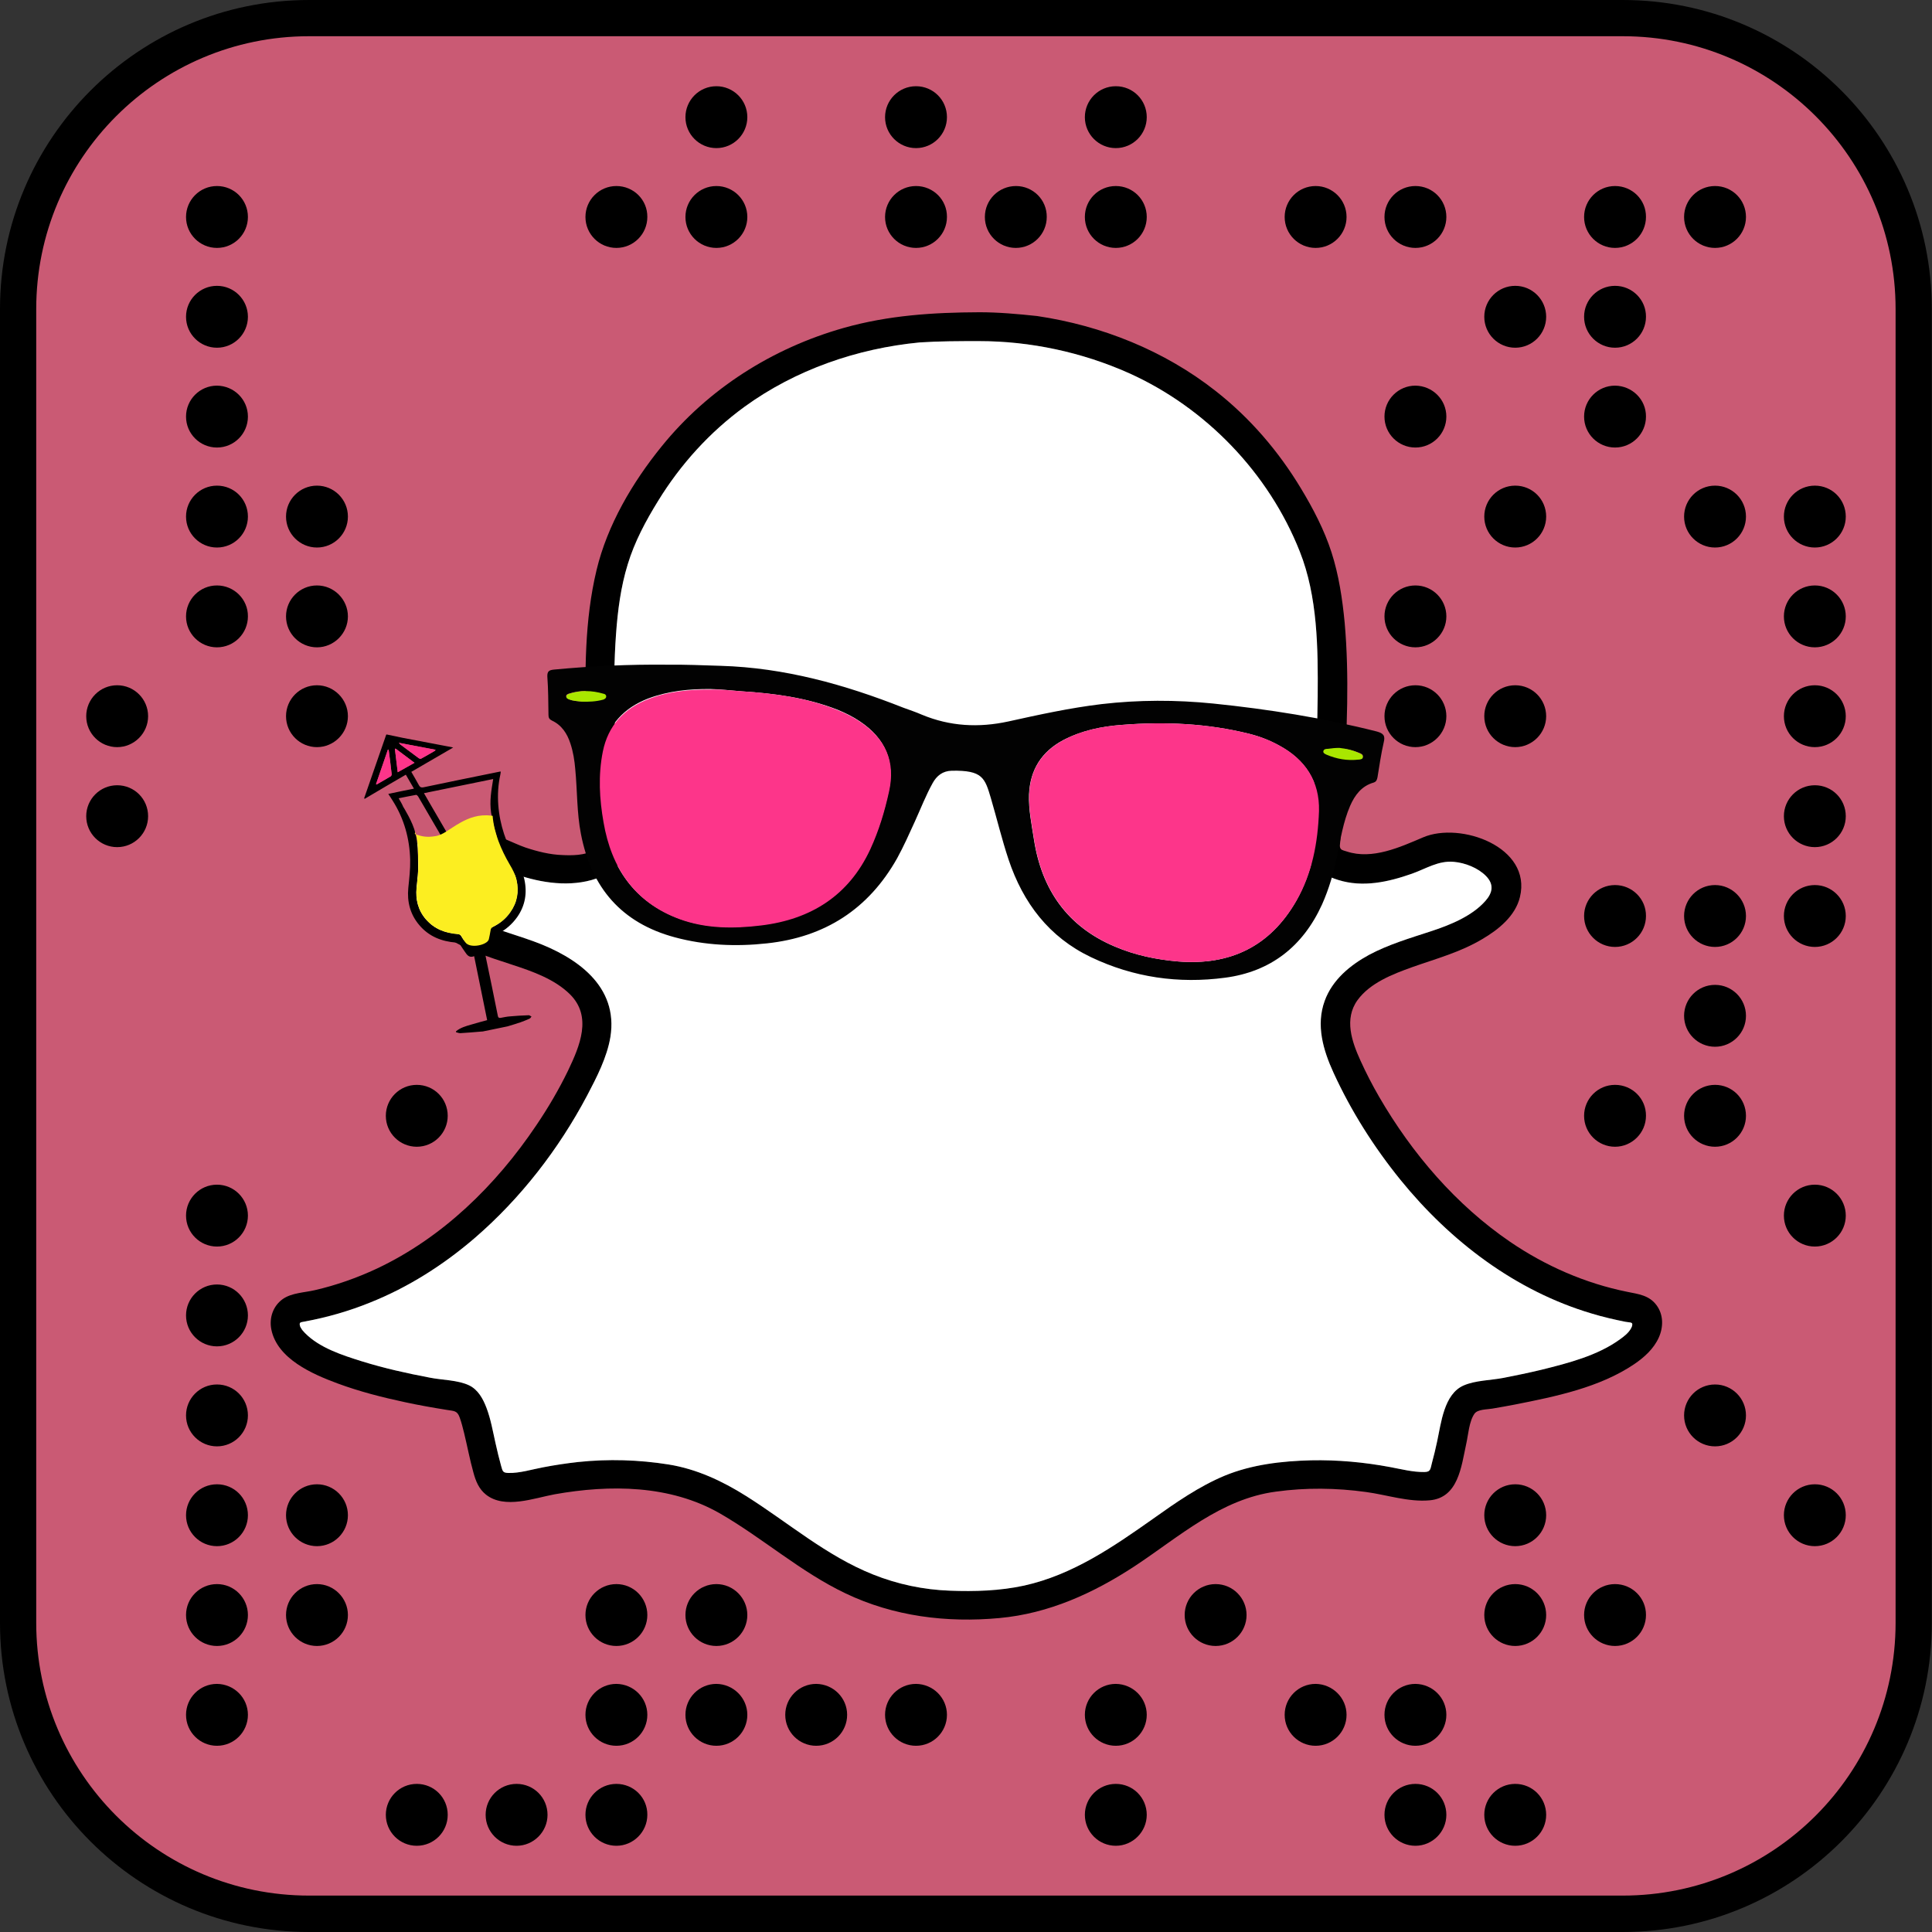 <?xml version="1.0" encoding="utf-8"?>
<!-- Generator: Adobe Illustrator 19.0.0, SVG Export Plug-In . SVG Version: 6.00 Build 0)  -->
<!DOCTYPE svg PUBLIC "-//W3C//DTD SVG 1.1//EN" "http://www.w3.org/Graphics/SVG/1.1/DTD/svg11.dtd">
<svg version="1.1" id="Layer_1" xmlns="http://www.w3.org/2000/svg" xmlns:xlink="http://www.w3.org/1999/xlink" x="0px" y="0px"
	 viewBox="112 -112 1024 1024" style="enable-background:new 112 -112 1024 1024;" xml:space="preserve">
<rect x="112" y="-112" width="1024" height="1024" fill="#333333" stroke="none"/>
<style type="text/css">
	.st0{fill:url(#SVGID_1_);}
	.st1{fill:#FFFFFF;}
	.st2{fill:#020202;}
	.st3{fill:#FD358A;}
	.st4{fill:#A9E700;}
	.st5{fill:#FCEE21;}
</style>
<path d="M631.1,68.8c27,0,54.4,5.9,79.1,16.9c40.8,18.3,74.2,52.9,90.7,94.6c9.5,23.9,9.7,51.4,9.5,76.7
	c-0.1,14.6-0.8,29.2-1.7,43.8c-0.4,7.3-0.9,14.6-1.3,22c-0.2,4-0.5,8-0.7,12.1c-0.2,2.6-1,6.1-0.5,8.6c1.2,5.6,10.2,9.4,15.1,10.9
	c13,4.1,26.5,1.1,39-3.3c7.4-2.6,14.1-7.1,22.3-6.3c5.9,0.5,12.8,3.2,17,7.5c4.4,4.5,3.5,8.9-0.3,13.2c-7.2,8.2-19.1,12.9-29.2,16.2
	c-11,3.6-22.2,6.9-32.5,12.4c-10.1,5.5-19.5,13.3-23.5,24.4c-4.7,12.9-0.8,26.1,4.7,38.1c9.3,20.3,21.4,39.4,35.5,56.8
	c26.4,32.5,60.9,58.8,101.3,70.8c5.9,1.8,12,3.2,18,4.4c2.6,0.5,4.2-0.1,3.3,2.6c-0.1,0.3-0.4,0.7-0.5,1c-1.3,2.3-3.6,4.1-5.7,5.6
	c-11.9,8.7-27.6,12.7-41.7,16.2c-6.7,1.6-13.4,3-20.1,4.3c-6.7,1.3-14.9,1.3-21.1,4c-10.5,4.5-12,20.1-14.1,29.7
	c-0.8,3.8-1.7,7.5-2.7,11.2c-0.9,3.3-0.6,5-4.1,5c-6,0.1-12.1-1.5-18-2.6c-13.9-2.6-28-3.9-42.1-3.6c-15.4,0.4-31.2,2.2-45.6,8.1
	c-13.7,5.7-26,14.3-38.1,22.9c-21.1,14.9-42.6,29.7-68.3,35.4c-12.9,2.8-26.2,3.2-39.3,2.7c-14-0.5-27.8-3.4-40.8-8.6
	c-24.8-9.9-44.9-27.5-67.3-41.6c-12.7-8-26.2-14.3-41.1-16.7c-15.8-2.5-31.9-3-47.9-1.3c-6.2,0.7-12.3,1.6-18.5,2.8
	c-6,1.1-12.5,3.2-18.6,3c-2.9-0.1-2.9-1-3.7-3.7c-1.1-4-2.1-8.1-3-12.2c-1.4-6.2-2.5-12.7-4.8-18.7c-1.8-4.7-4.4-9.5-9.1-11.8
	c-6-2.9-14.3-2.8-20.8-4.1c-12.2-2.3-24.3-5-36.2-8.7c-10.2-3.2-22.4-7.1-30.1-15c-0.7-0.8-1.5-1.5-2-2.5c-0.2-0.3-0.4-0.6-0.5-0.9
	c-0.8-2.5,0.2-2.2,2.6-2.7c11.8-2.2,23.3-5.5,34.4-10c20.3-8.1,39-20,55.6-34.3c24.3-21,44.4-47,59.4-75.3
	c5.1-9.7,10.6-20.3,12.4-31.1c4.4-27.1-18-42.5-40.5-50.7c-12-4.4-24.3-7.3-35.4-13.7c-5.1-2.9-15-8.7-14.2-15.9
	c0.6-5.5,7.4-9.2,11.9-10.9c3.1-1.1,6.4-1.9,9.7-1.7c4,0.2,7.4,2.3,11,3.8c13.1,5.4,27.9,9.2,42.1,7c7.1-1.1,14.5-3.8,19.7-9.1
	c1.2-1.3,1.7-1.8,2-3.3c0.5-2.8-0.4-6.6-0.5-9.5c-0.5-7.6-0.9-15.2-1.4-22.7c-1.8-28.9-3.5-58-1.4-87c0.9-12.4,2.5-24.9,6.2-36.9
	c3.6-11.9,9.6-23.1,16.1-33.6c11.9-19.4,27.4-36.5,45.8-49.9c27-19.6,59.6-30.9,92.8-34.1C609.9,68.8,620.5,68.8,631.1,68.8
	 M112,748.2c0,90.5,73.4,163.8,163.8,163.8h696.3c90.5,0,163.8-73.4,163.8-163.8V51.8c0-90.5-73.4-163.8-163.8-163.8H275.8
	C185.4-112,112-38.6,112,51.8V748.2"/>
<linearGradient id="SVGID_1_" gradientUnits="userSpaceOnUse" x1="131.2" y1="400" x2="1116.8" y2="400">
	<stop  offset="0" style="stop-color:#CA5A74"/>
	<stop  offset="1" style="stop-color:#CA5A74"/>
</linearGradient>
<path class="st0" d="M131.2,51.8C131.2-28,196-92.8,275.8-92.8h696.3c79.9,0,144.6,64.8,144.6,144.6v696.3
	c0,79.9-64.8,144.6-144.6,144.6H275.8c-79.9,0-144.6-64.8-144.6-144.6V51.8 M631.1,53.5c-24.5,0.1-48.2,1.6-71.9,8.3
	c-37.8,10.7-71.9,32.3-96.6,62.9c-15.4,19-28.7,41.6-34.4,65.4c-6.4,26.6-6.3,54.7-5.5,81.9c0.4,14.4,1.3,28.7,2.2,43.1
	c0.2,3.5,0.4,6.9,0.7,10.4c0.1,2.3,1.8,11.2,0.5,12.8c-2.9,3.3-12.1,3.1-15.9,2.9c-6.7-0.2-13.4-1.9-19.7-4
	c-6.9-2.4-13.5-6.5-20.9-7.3c-11.6-1.1-24.4,3.7-32.4,12.1c-13.6,14.4-5,31.3,9,41.1c11.3,7.9,24.3,12,37.2,16.2
	c10.7,3.5,22.5,7.6,30.7,15.7c11.9,11.8,5.2,27.4-1,40.4c-4.9,10.1-10.6,19.8-16.9,29.1c-21.3,31.7-49.7,59.5-84.5,75.9
	c-10.5,4.9-21.5,8.8-32.8,11.4c-5.5,1.3-12.3,1.4-17,4.7c-5.2,3.7-7.3,10-6.1,16.1c3.1,15.6,21.8,23.7,35,28.6
	c11.6,4.3,23.7,7.4,35.9,10c7.4,1.6,14.8,2.9,22.3,4.1c3.6,0.6,5.3,0.3,6.6,3.9c1,2.7,1.7,5.6,2.4,8.4c1.7,7,3,14,4.9,20.8
	c1.2,4.5,2.9,8.8,6.7,11.8c9.9,7.8,25.5,1.8,36.4-0.2c29.3-5.2,61.1-5,87.5,10.1c22.9,13.2,42.7,31,66.6,42.4
	c25.5,12.2,53.6,15.7,81.6,13.1c26.2-2.4,49.9-13.2,71.7-27.5c23.8-15.7,45.6-35.6,74.8-39.5c15.9-2.2,32-2,47.9,0.2
	c11,1.5,22.4,5.4,33.6,4.4c15.2-1.3,16.8-17.8,19.4-29.8c1.1-4.8,1.5-12,4.4-16.1c1.7-2.4,6.5-2.2,9.4-2.7c4.1-0.7,8.1-1.4,12.2-2.2
	c21.3-4.2,44.8-9,63.1-21.4c5.3-3.6,10.3-8.1,13-14.1c2.5-5.6,2.5-12.1-1.2-17.1c-3.9-5.3-9.6-5.9-15.5-7.1
	c-22.3-4.5-43.3-13.7-62.1-26.5c-28.7-19.6-52-46.8-69.4-76.8c-3.6-6.2-6.9-12.6-9.9-19.2c-4.6-10.1-8.8-22.1-1.6-32.1
	c6.7-9.2,18.7-13.8,29-17.5c12.7-4.5,25.5-7.9,37.2-14.9c8.5-5,17.5-12.2,19.9-22.3c6.4-26.6-31.6-40-51.3-31.6
	c-12.2,5.2-27,12-40.5,7.5c-0.9-0.3-2.4-0.6-3-1.2c-1.1-1.1-0.5-2.9-0.4-4.6c0.2-3.9,0.5-7.8,0.7-11.7c0.4-6,0.8-12,1.1-18.1
	c1.7-28.5,3-57.2,0.5-85.6c-1.2-12.6-3.1-25.3-7-37.4c-3.8-11.8-9.7-23.1-16.1-33.7c-11.9-19.8-27.1-37.5-45.2-51.7
	c-27.3-21.5-60.4-34.7-94.7-39.8C651.4,54.4,641.2,53.5,631.1,53.5 M491.7-66.3c-9.1,0-16.4,7.4-16.4,16.4c0,9.1,7.4,16.4,16.4,16.4
	c9.1,0,16.4-7.4,16.4-16.4C508.1-59,500.7-66.3,491.7-66.3 M597.5-66.3c-9.1,0-16.4,7.4-16.4,16.4c0,9.1,7.4,16.4,16.4,16.4
	c9.1,0,16.4-7.4,16.4-16.4C613.9-59,606.6-66.3,597.5-66.3 M703.4-66.3c-9.1,0-16.4,7.4-16.4,16.4c0,9.1,7.4,16.4,16.4,16.4
	c9.1,0,16.4-7.4,16.4-16.4C719.8-59,712.5-66.3,703.4-66.3 M227-13.4c-9.1,0-16.4,7.4-16.4,16.4c0,9.1,7.4,16.4,16.4,16.4
	c9.1,0,16.4-7.4,16.4-16.4C243.4-6.1,236.1-13.4,227-13.4 M438.7-13.4c-9.1,0-16.4,7.4-16.4,16.4c0,9.1,7.4,16.4,16.4,16.4
	c9.1,0,16.4-7.4,16.4-16.4C455.2-6.1,447.8-13.4,438.7-13.4 M491.7-13.4c-9.1,0-16.4,7.4-16.4,16.4c0,9.1,7.4,16.4,16.4,16.4
	c9.1,0,16.4-7.4,16.4-16.4C508.1-6.1,500.7-13.4,491.7-13.4 M597.5-13.4c-9.1,0-16.4,7.4-16.4,16.4c0,9.1,7.4,16.4,16.4,16.4
	c9.1,0,16.4-7.4,16.4-16.4C614-6.1,606.6-13.4,597.5-13.4 M650.5-13.4C641.4-13.4,634-6.1,634,3c0,9.1,7.4,16.4,16.4,16.4
	c9.1,0,16.4-7.4,16.4-16.4C666.9-6.1,659.5-13.4,650.5-13.4 M703.4-13.4C694.3-13.4,687-6.1,687,3c0,9.1,7.4,16.4,16.4,16.4
	c9.1,0,16.4-7.4,16.4-16.4C719.8-6.1,712.5-13.4,703.4-13.4 M809.3-13.4c-9.1,0-16.4,7.4-16.4,16.4c0,9.1,7.4,16.4,16.4,16.4
	c9.1,0,16.4-7.4,16.4-16.4C825.7-6.1,818.3-13.4,809.3-13.4 M862.2-13.4c-9.1,0-16.4,7.4-16.4,16.4c0,9.1,7.4,16.4,16.4,16.4
	c9.1,0,16.4-7.4,16.4-16.4C878.6-6.1,871.3-13.4,862.2-13.4 M968-13.4c-9.1,0-16.4,7.4-16.4,16.4c0,9.1,7.4,16.4,16.4,16.4
	c9.1,0,16.4-7.4,16.4-16.4C984.5-6.1,977.1-13.4,968-13.4 M1021-13.4c-9.1,0-16.4,7.4-16.4,16.4c0,9.1,7.4,16.4,16.4,16.4
	c9.1,0,16.4-7.4,16.4-16.4C1037.4-6.1,1030.1-13.4,1021-13.4 M227,39.5c-9.1,0-16.4,7.4-16.4,16.4c0,9.1,7.4,16.4,16.4,16.4
	c9.1,0,16.4-7.4,16.4-16.4C243.4,46.9,236.1,39.5,227,39.5 M915.1,39.5c-9.1,0-16.4,7.4-16.4,16.4c0,9.1,7.4,16.4,16.4,16.4
	c9.1,0,16.4-7.4,16.4-16.4C931.5,46.9,924.2,39.5,915.1,39.5 M968,39.5c-9.1,0-16.4,7.4-16.4,16.4c0,9.1,7.4,16.4,16.4,16.4
	c9.1,0,16.4-7.4,16.4-16.4C984.5,46.9,977.1,39.5,968,39.5 M227,92.4c-9.1,0-16.4,7.4-16.4,16.4c0,9.1,7.4,16.4,16.4,16.4
	c9.1,0,16.4-7.4,16.4-16.4C243.4,99.8,236.1,92.5,227,92.4 M862.2,92.4c-9.1,0-16.4,7.4-16.4,16.4c0,9.1,7.4,16.4,16.4,16.4
	c9.1,0,16.4-7.4,16.4-16.4C878.6,99.8,871.3,92.5,862.2,92.4 M968,92.4c-9.1,0-16.4,7.4-16.4,16.4c0,9.1,7.4,16.4,16.4,16.4
	c9.1,0,16.4-7.4,16.4-16.4C984.5,99.8,977.1,92.5,968,92.4 M227,145.4c-9.1,0-16.4,7.4-16.4,16.4c0,9.1,7.4,16.4,16.4,16.4
	c9.1,0,16.4-7.4,16.4-16.4C243.4,152.7,236.1,145.4,227,145.4 M280,145.4c-9.1,0-16.4,7.4-16.4,16.4c0,9.1,7.4,16.4,16.4,16.4
	c9.1,0,16.4-7.4,16.4-16.4C296.4,152.7,289,145.4,280,145.4 M915.1,145.4c-9.1,0-16.4,7.4-16.4,16.4c0,9.1,7.4,16.4,16.4,16.4
	c9.1,0,16.4-7.4,16.4-16.4C931.5,152.7,924.2,145.4,915.1,145.4 M1021,145.4c-9.1,0-16.4,7.4-16.4,16.4c0,9.1,7.4,16.4,16.4,16.4
	c9.1,0,16.4-7.4,16.4-16.4C1037.4,152.7,1030,145.4,1021,145.4 M1073.9,145.4c-9.1,0-16.4,7.4-16.4,16.4c0,9.1,7.4,16.4,16.4,16.4
	c9.1,0,16.4-7.4,16.4-16.4C1090.3,152.7,1083,145.4,1073.9,145.4 M227,198.3c-9.1,0-16.4,7.4-16.4,16.4c0,9.1,7.4,16.4,16.4,16.4
	c9.1,0,16.4-7.4,16.4-16.4C243.5,205.7,236.1,198.3,227,198.3L227,198.3 M280,198.3c-9.1,0-16.4,7.4-16.4,16.4
	c0,9.1,7.4,16.4,16.4,16.4s16.4-7.4,16.4-16.4C296.4,205.7,289,198.3,280,198.3 M862.2,198.3c-9.1,0-16.4,7.4-16.4,16.4
	c0,9.1,7.4,16.4,16.4,16.4s16.4-7.4,16.4-16.4C878.6,205.7,871.3,198.3,862.2,198.3 M1073.9,198.3c-9.1,0-16.4,7.4-16.4,16.4
	c0,9.1,7.4,16.4,16.4,16.4c9.1,0,16.4-7.4,16.4-16.4C1090.3,205.7,1083,198.3,1073.9,198.3 M174.1,251.2c-9.1,0-16.4,7.4-16.4,16.4
	c0,9.1,7.4,16.4,16.4,16.4s16.4-7.4,16.4-16.4C190.5,258.6,183.2,251.2,174.1,251.2 M280,251.2c-9.1,0-16.4,7.4-16.4,16.4
	c0,9.1,7.4,16.4,16.4,16.4s16.4-7.4,16.4-16.4C296.4,258.6,289,251.2,280,251.2 M862.2,251.2c-9.1,0-16.4,7.4-16.4,16.4
	c0,9.1,7.4,16.4,16.4,16.4s16.4-7.4,16.4-16.4C878.6,258.6,871.3,251.2,862.2,251.2 M915.1,251.2c-9.1,0-16.4,7.4-16.4,16.4
	c0,9.1,7.4,16.4,16.4,16.4s16.4-7.4,16.4-16.4C931.5,258.6,924.2,251.2,915.1,251.2L915.1,251.2 M1073.9,251.2
	c-9.1,0-16.4,7.4-16.4,16.4c0,9.1,7.4,16.4,16.4,16.4c9.1,0,16.4-7.4,16.4-16.4C1090.3,258.6,1083,251.2,1073.9,251.2 M174.1,304.2
	c-9.1,0-16.4,7.4-16.4,16.4c0,9.1,7.4,16.4,16.4,16.4c9.1,0,16.4-7.4,16.4-16.4C190.5,311.5,183.2,304.2,174.1,304.2 M1073.9,304.2
	c-9.1,0-16.4,7.4-16.4,16.4c0,9.1,7.4,16.4,16.4,16.4c9.1,0,16.4-7.4,16.4-16.4C1090.3,311.5,1083,304.2,1073.9,304.2 M968,357.1
	c-9.1,0-16.4,7.4-16.4,16.4c0,9.1,7.4,16.4,16.4,16.4c9.1,0,16.4-7.4,16.4-16.4C984.5,364.5,977.1,357.1,968,357.1 M1021,357.1
	c-9.1,0-16.4,7.4-16.4,16.4c0,9.1,7.4,16.4,16.4,16.4c9.1,0,16.4-7.4,16.4-16.4C1037.4,364.5,1030,357.1,1021,357.1 M1073.9,357.1
	c-9.1,0-16.4,7.4-16.4,16.4c0,9.1,7.4,16.4,16.4,16.4c9.1,0,16.4-7.4,16.4-16.4C1090.3,364.5,1083,357.1,1073.9,357.1 M1021,410
	c-9.1,0-16.4,7.4-16.4,16.4c0,9.1,7.4,16.4,16.4,16.4l0,0c9.1,0,16.4-7.4,16.4-16.4C1037.4,417.4,1030.1,410,1021,410 M332.9,463
	c-9.1,0-16.4,7.4-16.4,16.4c0,9.1,7.4,16.4,16.4,16.4l0,0c9.1,0,16.4-7.4,16.4-16.4C349.3,470.3,342,463,332.9,463 M968,463
	c-9.1,0-16.4,7.4-16.4,16.4c0,9.1,7.4,16.4,16.4,16.4s16.4-7.4,16.4-16.4C984.5,470.3,977.1,463,968,463 M1021,463
	c-9.1,0-16.4,7.4-16.4,16.4c0,9.1,7.4,16.4,16.4,16.4l0,0c9.1,0,16.4-7.4,16.4-16.4C1037.4,470.3,1030.1,463,1021,463 M227,515.9
	c-9.1,0-16.4,7.4-16.4,16.4c0,9.1,7.4,16.4,16.4,16.4c9.1,0,16.4-7.4,16.4-16.4C243.4,523.3,236.1,515.9,227,515.9 M1073.9,515.9
	c-9.1,0-16.4,7.4-16.4,16.4c0,9.1,7.4,16.4,16.4,16.4c9.1,0,16.4-7.4,16.4-16.4C1090.3,523.3,1083,515.9,1073.9,515.9 M227,568.8
	c-9.1,0-16.4,7.4-16.4,16.4c0,9.1,7.4,16.4,16.4,16.4c9.1,0,16.4-7.4,16.4-16.4C243.4,576.2,236.1,568.8,227,568.8 M227,621.8
	c-9.1,0-16.4,7.4-16.4,16.4c0,9.1,7.4,16.4,16.4,16.4c9.1,0,16.4-7.4,16.4-16.4C243.4,629.1,236.1,621.8,227,621.8 M1021,621.8
	c-9.1,0-16.4,7.4-16.4,16.4c0,9.1,7.4,16.4,16.4,16.4c9.1,0,16.4-7.4,16.4-16.4C1037.4,629.1,1030,621.8,1021,621.8 M227,674.7
	c-9.1,0-16.4,7.4-16.4,16.4c0,9.1,7.4,16.4,16.4,16.4c9.1,0,16.4-7.4,16.4-16.4C243.4,682,236.1,674.7,227,674.7 M280,674.7
	c-9.1,0-16.4,7.4-16.4,16.4c0,9.1,7.4,16.4,16.4,16.4c9.1,0,16.4-7.4,16.4-16.4C296.4,682,289,674.7,280,674.7 M915.1,674.7
	c-9.1,0-16.4,7.4-16.4,16.4c0,9.1,7.4,16.4,16.4,16.4c9.1,0,16.4-7.4,16.4-16.4C931.5,682,924.2,674.7,915.1,674.7 M1073.9,674.7
	c-9.1,0-16.4,7.4-16.4,16.4c0,9.1,7.4,16.4,16.4,16.4c9.1,0,16.4-7.4,16.4-16.4C1090.3,682,1083,674.7,1073.9,674.7 M227,727.6
	c-9.1,0-16.4,7.4-16.4,16.4c0,9.1,7.4,16.4,16.4,16.4c9.1,0,16.4-7.4,16.4-16.4C243.4,735,236.1,727.6,227,727.6 M280,727.6
	c-9.1,0-16.4,7.4-16.4,16.4c0,9.1,7.4,16.4,16.4,16.4c9.1,0,16.4-7.4,16.4-16.4C296.4,735,289,727.6,280,727.6 M438.7,727.6
	c-9.1,0-16.4,7.4-16.4,16.4c0,9.1,7.4,16.4,16.4,16.4c9.1,0,16.4-7.4,16.4-16.4C455.1,735,447.8,727.6,438.7,727.6 M491.7,727.6
	c-9.1,0-16.4,7.4-16.4,16.4c0,9.1,7.4,16.4,16.4,16.4c9.1,0,16.4-7.4,16.4-16.4C508.1,735,500.7,727.6,491.7,727.6 M756.3,727.6
	c-9.1,0-16.4,7.4-16.4,16.4c0,9.1,7.4,16.4,16.4,16.4c9.1,0,16.4-7.4,16.4-16.4C772.7,735,765.4,727.6,756.3,727.6 M915.1,727.6
	c-9.1,0-16.4,7.4-16.4,16.4c0,9.1,7.4,16.4,16.4,16.4c9.1,0,16.4-7.4,16.4-16.4C931.5,735,924.2,727.6,915.1,727.6 M968,727.6
	c-9.1,0-16.4,7.4-16.4,16.4c0,9.1,7.4,16.4,16.4,16.4c9.1,0,16.4-7.4,16.4-16.4C984.5,735,977.1,727.6,968,727.6 M227,780.5
	c-9.1,0-16.4,7.4-16.4,16.4c0,9.1,7.4,16.4,16.4,16.4c9.1,0,16.4-7.4,16.4-16.4C243.4,787.9,236.1,780.6,227,780.5 M438.7,780.5
	c-9.1,0-16.4,7.4-16.4,16.4c0,9.1,7.4,16.4,16.4,16.4c9.1,0,16.4-7.4,16.4-16.4C455.1,787.9,447.8,780.6,438.7,780.5 M491.7,780.5
	c-9.1,0-16.4,7.4-16.4,16.4c0,9.1,7.4,16.4,16.4,16.4c9.1,0,16.4-7.4,16.4-16.4C508.1,787.9,500.7,780.6,491.7,780.5 M544.6,780.5
	c-9.1,0-16.4,7.4-16.4,16.4c0,9.1,7.4,16.4,16.4,16.4c9.1,0,16.4-7.4,16.4-16.4C561,787.9,553.7,780.6,544.6,780.5 M597.5,780.5
	c-9.1,0-16.4,7.4-16.4,16.4c0,9.1,7.4,16.4,16.4,16.4c9.1,0,16.4-7.4,16.4-16.4C613.9,787.9,606.6,780.6,597.5,780.5 M703.4,780.5
	c-9.1,0-16.4,7.4-16.4,16.4c0,9.1,7.4,16.4,16.4,16.4c9.1,0,16.4-7.4,16.4-16.4C719.8,787.9,712.5,780.6,703.4,780.5 M809.3,780.5
	c-9.1,0-16.4,7.4-16.4,16.4c0,9.1,7.4,16.4,16.4,16.4c9.1,0,16.4-7.4,16.4-16.4C825.7,787.9,818.3,780.6,809.3,780.5 M862.2,780.5
	c-9.1,0-16.4,7.4-16.4,16.4c0,9.1,7.4,16.4,16.4,16.4c9.1,0,16.4-7.4,16.4-16.4C878.6,787.9,871.3,780.6,862.2,780.5 M332.9,833.5
	c-9.1,0-16.4,7.4-16.4,16.4c0,9.1,7.4,16.4,16.4,16.4l0,0c9.1,0,16.4-7.4,16.4-16.4C349.3,840.8,342,833.5,332.9,833.5 M385.8,833.5
	c-9.1,0-16.4,7.4-16.4,16.4c0,9.1,7.4,16.4,16.4,16.4s16.4-7.4,16.4-16.4C402.2,840.8,394.9,833.5,385.8,833.5 M438.7,833.5
	c-9.1,0-16.4,7.4-16.4,16.4c0,9.1,7.4,16.4,16.4,16.4s16.4-7.4,16.4-16.4C455.2,840.8,447.8,833.5,438.7,833.5 M703.4,833.5
	c-9.1,0-16.4,7.4-16.4,16.4c0,9.1,7.4,16.4,16.4,16.4s16.4-7.4,16.4-16.4C719.8,840.8,712.5,833.5,703.4,833.5 M862.2,833.5
	c-9.1,0-16.4,7.4-16.4,16.4c0,9.1,7.4,16.4,16.4,16.4s16.4-7.4,16.4-16.4C878.6,840.8,871.3,833.5,862.2,833.5 M915.1,833.5
	c-9.1,0-16.4,7.4-16.4,16.4c0,9.1,7.4,16.4,16.4,16.4l0,0c9.1,0,16.4-7.4,16.4-16.4C931.5,840.8,924.2,833.5,915.1,833.5"/>
<path class="st1" d="M631.1,68.8c27,0,54.4,5.9,79.1,16.9c40.8,18.3,74.2,52.9,90.7,94.6c9.5,23.9,9.7,51.4,9.5,76.7
	c-0.1,14.6-0.8,29.2-1.7,43.8c-0.4,7.3-0.9,14.6-1.3,22c-0.2,4-0.5,8-0.7,12.1c-0.2,2.6-1,6.1-0.5,8.6c1.2,5.6,10.2,9.4,15.1,10.9
	c13,4.1,26.5,1.1,39-3.3c7.4-2.6,14.1-7.1,22.3-6.3c5.9,0.5,12.8,3.2,17,7.5c4.4,4.5,3.5,8.9-0.3,13.2c-7.2,8.2-19.1,12.9-29.2,16.2
	c-11,3.6-22.2,6.9-32.5,12.4c-10.1,5.5-19.5,13.3-23.5,24.4c-4.7,12.9-0.8,26.1,4.7,38.1c9.3,20.3,21.4,39.4,35.5,56.8
	c26.4,32.5,60.9,58.8,101.3,70.8c5.9,1.8,12,3.2,18,4.4c2.6,0.5,4.2-0.1,3.3,2.6c-0.1,0.3-0.4,0.7-0.5,1c-1.3,2.3-3.6,4.1-5.7,5.6
	c-11.9,8.7-27.6,12.7-41.7,16.2c-6.7,1.6-13.4,3-20.1,4.3c-6.7,1.3-14.9,1.3-21.1,4c-10.5,4.5-12,20.1-14.1,29.7
	c-0.8,3.8-1.7,7.5-2.7,11.2c-0.9,3.3-0.6,5-4.1,5c-6,0.1-12.1-1.5-18-2.6c-13.9-2.6-28-3.9-42.1-3.6c-15.4,0.4-31.2,2.2-45.6,8.1
	c-13.7,5.7-26,14.3-38.1,22.9c-21.1,14.9-42.6,29.7-68.3,35.4c-12.9,2.8-26.2,3.2-39.3,2.7c-14-0.5-27.8-3.4-40.8-8.6
	c-24.8-9.9-44.9-27.5-67.3-41.6c-12.7-8-26.2-14.3-41.1-16.7c-15.8-2.5-31.9-3-47.9-1.3c-6.2,0.7-12.3,1.6-18.5,2.8
	c-6,1.1-12.5,3.2-18.6,3c-2.9-0.1-2.9-1-3.7-3.7c-1.1-4-2.1-8.1-3-12.2c-1.4-6.2-2.5-12.7-4.8-18.7c-1.8-4.7-4.4-9.5-9.1-11.8
	c-6-2.9-14.3-2.8-20.8-4.1c-12.2-2.3-24.3-5-36.2-8.7c-10.2-3.2-22.4-7.1-30.1-15c-0.7-0.8-1.5-1.5-2-2.5c-0.2-0.3-0.4-0.6-0.5-0.9
	c-0.8-2.5,0.2-2.2,2.6-2.7c11.8-2.2,23.3-5.5,34.4-10c20.3-8.1,39-20,55.6-34.3c24.3-21,44.4-47,59.4-75.3
	c5.1-9.7,10.6-20.3,12.4-31.1c4.4-27.1-18-42.5-40.5-50.7c-12-4.4-24.3-7.3-35.4-13.7c-5.1-2.9-15-8.7-14.2-15.9
	c0.6-5.5,7.4-9.2,11.9-10.9c3.1-1.1,6.4-1.9,9.7-1.7c4,0.2,7.4,2.3,11,3.8c13.1,5.4,27.9,9.2,42.1,7c7.1-1.1,14.5-3.8,19.7-9.1
	c1.2-1.3,1.7-1.8,2-3.3c0.5-2.8-0.4-6.6-0.5-9.5c-0.5-7.6-0.9-15.2-1.4-22.7c-1.8-28.9-3.5-58-1.4-87c0.9-12.4,2.5-24.9,6.2-36.9
	c3.6-11.9,9.6-23.1,16.1-33.6c11.9-19.4,27.4-36.5,45.8-49.9c27-19.6,59.6-30.9,92.8-34.1C609.9,68.8,620.5,68.8,631.1,68.8"/>
<g>
	<path class="st2" d="M494,240.9c33.8,1,65.7,9.9,96.8,22.2c3.3,1.2,6.6,2.3,9.8,3.7c14.9,6.2,30.1,7,45.8,3.6
		c16.3-3.6,32.7-7.2,49.4-9.2c19.7-2.3,39.5-2.3,59.3-0.3c29.2,3,58.2,7.6,86.6,14.8c3.6,1,4.6,2.2,3.7,5.8
		c-1.4,6.1-2.3,12.4-3.3,18.5c-0.3,1.4-0.6,2.3-2.1,2.8c-6.3,1.8-9.9,6.6-12.4,12.3c-3.7,8.6-5.1,17.7-6.9,26.6
		c-1.8,8.8-4.3,17.4-8,25.7c-10.1,22.2-27.2,35.6-51.3,38.8c-24.7,3.3-48.6-0.1-71.2-10.9c-22.2-10.6-35.9-28.7-43.6-51.6
		c-3.6-10.8-6.2-21.7-9.4-32.6c-3.2-10.8-4.4-14.9-20.7-14.6c-4.8,0.1-8,2.6-10.2,6.6c-3.6,6.5-6.3,13.5-9.4,20.3
		c-3,6.6-5.9,13.1-9.4,19.5c-15.2,27-38.3,41.8-69,45.1c-16.4,1.8-32.8,1.1-48.8-3.2c-28.3-7.6-44.3-26.3-49.8-54.8
		c-2.2-11.3-1.9-22.9-3-34.3c-0.4-4.7-1.1-9.2-2.6-13.7c-1.7-5.2-4.6-9.7-9.8-12.1c-1.4-0.7-1.8-1.5-1.8-3
		c-0.1-6.8-0.1-13.5-0.6-20.3c-0.1-2.9,1-3.4,3.4-3.7c20-1.9,40-2.8,60-2.6C475.1,240.2,484.5,240.6,494,240.9z M736.5,397.6
		c27.5,2.2,48.7-8,62.5-32.1c8.3-14.6,11.4-31,12-47.6c0.4-15.7-7.2-27.3-21.1-34.8c-5.1-2.8-10.3-4.8-15.9-6.2
		c-22.2-5.5-44.7-6.5-67.3-4.7c-10.9,0.8-21.4,3-31.2,8.1c-11.4,6.1-17.5,15.6-18.1,28.7c-0.3,8.1,1.4,16,2.6,23.9
		c4.1,26.6,17.7,46.2,42.9,56.8C713.7,394.3,724.9,396.6,736.5,397.6z M505,254.4c-5.5-0.4-10.9-1.1-16.4-1.2c-11.2-0.1-22.3,1-33,5
		c-13,5-21.4,14.1-24.3,27.9c-2.5,12.6-1.8,25.1,0.4,37.5c4.1,24,16.4,42.4,40.1,51.2c14.1,5.2,28.8,5.2,43.5,3.4
		c26.3-3.2,46.4-15.9,57.8-40.4c4.6-9.8,7.6-20,9.9-30.5c3.4-15.9-1.8-28-15.3-37c-3.7-2.5-7.6-4.4-11.7-6.1
		C539.7,257.8,522.4,255.5,505,254.4z M420.5,259.9c3.4,0.1,7.4,0.1,11.2-1.2c0.8-0.3,1.7-0.7,1.5-1.7c0-0.8-0.7-1.1-1.4-1.4
		c-6.2-1.8-12.4-1.9-18.5,0.1c-0.7,0.3-1.4,0.6-1.2,1.5c0.1,0.8,0.8,1.1,1.4,1.4C415.6,259.5,417.8,259.6,420.5,259.9z M821.9,284.4
		c-2.1,0.1-4.1,0.1-6.2,0.3c-1,0-2.1,0.1-2.3,1.2c-0.3,1.1,0.8,1.7,1.7,1.9c5.4,2.5,11,3.3,17,2.6c1-0.1,2.1-0.1,2.2-1.2
		c0.3-1.4-1-1.8-1.9-2.2C829.1,285.7,825.6,284.9,821.9,284.4z"/>
	<path class="st3" d="M736.5,397.6c-11.6-1-22.9-3.3-33.5-7.9c-25.2-10.6-38.8-30.2-42.9-56.8c-1.2-7.9-2.9-15.7-2.6-23.9
		c0.6-13.1,6.6-22.5,18.1-28.7c9.8-5.2,20.3-7.3,31.2-8.1c22.6-1.8,45.1-0.8,67.3,4.7c5.5,1.4,10.9,3.4,15.9,6.2
		c13.8,7.4,21.5,18.9,21.1,34.8c-0.6,16.7-3.6,33-12,47.6C785.2,389.6,764.1,399.8,736.5,397.6z"/>
	<path class="st3" d="M505,254.4c17.5,1.1,34.8,3.4,51.2,10.1c4.1,1.7,8,3.6,11.7,6.1c13.5,9,18.9,21.1,15.3,37
		c-2.3,10.5-5.4,20.7-9.9,30.5c-11.4,24.6-31.5,37.2-57.8,40.4c-14.6,1.8-29.4,1.8-43.5-3.4c-23.7-8.8-36-27.2-40.1-51.2
		c-2.2-12.4-2.9-25-0.4-37.5c2.8-13.9,11.3-22.9,24.3-27.9c10.6-4.1,21.7-5.1,33-5C494,253.3,499.5,254,505,254.4z"/>
	<path class="st4" d="M420.5,259.9c-2.6-0.3-4.8-0.4-6.9-1.2c-0.7-0.3-1.4-0.6-1.4-1.4c-0.1-0.8,0.6-1.2,1.2-1.5
		c6.2-2.1,12.3-1.9,18.5-0.1c0.7,0.1,1.4,0.6,1.4,1.4c0,1-0.8,1.4-1.5,1.7C427.9,259.9,423.9,260,420.5,259.9z"/>
	<path class="st4" d="M821.9,284.4c3.6,0.4,7.2,1.2,10.5,2.8c0.8,0.4,2.2,0.8,1.9,2.2c-0.1,1.1-1.4,1.1-2.2,1.2
		c-5.9,0.7-11.6-0.3-17-2.6c-0.8-0.4-1.9-0.8-1.7-1.9c0.3-1.1,1.4-1.2,2.3-1.2C817.8,284.6,819.8,284.4,821.9,284.4z"/>
</g>
<g>
	<g>
		<path class="st1" d="M358.5,387.4c-0.7-1.1-1.5-2.1-2.1-3.2c-0.5-0.8-1-1-1.9-1.1c-6.6-0.5-12.4-2.7-16.8-7.8
			c-4.2-4.8-5.6-10.6-5-16.7c0.4-4.3,1-8.5,0.9-12.8c-0.3-9.5,0.4-9.3-2.8-16.1"/>
		<g>
			<path d="M327.1,298.6c1.4,2.5,2.8,4.8,4.3,7.4c-4.6,0.9-9,1.8-13.6,2.8c0.9,1.4,1.7,2.5,2.4,3.7c6,9.5,8.9,20,9.2,31.2
				c0.1,5.1-0.5,10-1,15c-0.7,7.2,1,14,5.9,19.7c5.1,6,11.8,8.6,19.5,9.2c1,0.1,1.7,0.4,2.2,1.3c0.8,1.3,1.7,2.5,2.5,3.7
				c1.1,1.7,2.3,3.2,4.8,2.2c2.3,11.4,4.6,22.6,6.9,33.9c-2.9,0.8-5.7,1.5-8.6,2.4c-2.8,0.8-5.6,1.6-7.9,3.5c0,0.2,0,0.3,0,0.5
				c0.8,0.2,1.5,0.5,2.3,0.5c3.5-0.2,7-0.5,10.5-0.8c0.5,0,1-0.1,1.4-0.1c4.4-0.9,8.8-1.8,13.1-2.7c2.3-0.7,4.7-1.4,7-2.2
				c1.6-0.6,3.2-1.2,4.7-1.9c0.4-0.2,0.7-0.7,1-1.1c-0.5-0.2-1-0.7-1.4-0.7c-3.3,0.1-6.6,0.3-9.9,0.6c-1.7,0.1-3.4,0.5-5.1,0.8
				c-0.8,0.1-1.2-0.1-1.4-0.9c-2.1-10.6-4.3-21.1-6.5-31.7c-0.2-0.9,0-1.3,0.9-1.4c1.5-0.2,2.3-1.2,2.6-2.6c0.3-1.8,0.8-3.6,1-5.4
				c0.2-1.3,0.8-2,1.9-2.5c4.1-2.1,7.6-5.1,10.3-8.9c4.3-6.1,5.4-12.9,3.8-20.1c-0.8-3.5-2.4-6.7-4.3-9.8
				c-5.3-9.1-8.7-18.9-9.5-29.5c-0.4-5.5-0.1-10.8,1.1-16.2c0.1-0.4,0.1-0.9,0.2-1.3c0-0.1-0.1-0.2-0.1-0.3c-0.5,0.1-1,0.2-1.5,0.3
				c-13.1,2.7-26.3,5.3-39.4,8.1c-1.1,0.2-1.7,0-2.3-1c-1.3-2.4-2.7-4.8-4.1-7.2c7.4-4.3,14.6-8.5,22.2-12.9
				c-2.1-0.4-3.8-0.8-5.6-1.1c-7-1.3-14-2.7-21-4c-2.9-0.6-5.7-1.2-8.6-1.8c-0.1,0-0.2,0-0.3,0.1c-3.9,11.2-7.8,22.4-11.7,33.7
				c0.1,0.1,0.2,0.2,0.3,0.3C312.8,306.9,319.9,302.8,327.1,298.6z M318,285.4c0.6,4.3,1.1,8.7,1.6,13c0,0.3-0.2,0.8-0.4,1
				c-2.5,1.5-5,2.9-7.6,4.4c-0.1-0.1-0.2-0.1-0.3-0.2c2.1-6.1,4.2-12.2,6.3-18.3C317.8,285.3,317.9,285.4,318,285.4z M334,289.9
				c-3.3-2.4-6.5-4.9-9.8-7.3c-0.2-0.2-0.4-0.4-0.8-0.9c6.7,1.3,13,2.5,19.5,3.7c-0.3,0.3-0.4,0.5-0.5,0.6c-2.4,1.4-4.8,2.8-7.2,4.1
				C334.9,290.3,334.3,290.1,334,289.9z M325.7,315.6c-0.6-1.5-1.5-2.9-2.4-4.5c3.2-0.6,6.2-1.3,9.2-1.8c0.3-0.1,0.9,0.5,1.1,0.8
				c2.4,4.1,29.3,50.3,31.7,54.4l6,3.4c-2.5-4.4-29.5-50.7-32-55c-0.8-1.5-1.7-2.9-2.6-4.5c12.3-2.5,24.3-5,36.7-7.5
				c-1,6.3-2,11.5-1.1,17.9c0,0,1.2,6.8,2.2,9.9s3,9.9,7.5,17.4c1.6,2.7,3,5.3,3.7,8.3c1.4,6.1,0.4,11.9-3.3,17.1
				c-2.3,3.3-5.3,5.8-8.9,7.6c-1,0.5-1.5,1-1.6,2.1c-0.2,1.5-0.6,3.1-0.9,4.6c-0.7,3.1-10.1,5.2-12.5,1.6c-0.7-1-1.5-2.1-2.1-3.2
				c-0.5-0.8-1-1-1.9-1.1c-6.6-0.5-12.4-2.7-16.8-7.8c-4.2-4.8-5.6-10.6-5-16.7c0.4-4.3,1-8.5,0.9-12.8c-0.1-5.2,0-11.4-1.5-16.3
				C331,324,325.7,315.6,325.7,315.6z M322.8,297.3c-0.5-4.3-1-8.4-1.5-12.4c0.1,0,0.2-0.1,0.4-0.1c3.2,2.4,6.5,4.9,10,7.5
				C328.6,294,325.8,295.6,322.8,297.3z"/>
		</g>
		<path class="st5" d="M355.9,324.1c4.6-2.6,9.9-4.6,16.3-3.8c0.5,0.1,0.2,0,0.9,0.1c0.7,9,4.5,18,9,25.7c1.6,2.7,3,5.3,3.7,8.3
			c1.4,6.1,0.4,11.9-3.3,17.1c-2.3,3.3-5.3,5.8-8.9,7.6c-1,0.5-1.5,1-1.6,2.1c-0.2,1.5-0.6,3.1-0.9,4.6c-0.7,3.1-10.1,5.2-12.5,1.6
			c-0.7-1-1.5-2.1-2.1-3.2c-0.5-0.8-1-1-1.9-1.1c-6.6-0.5-12.4-2.7-16.8-7.8c-4.2-4.8-5.6-10.6-5-16.7c0.4-4.3,1-8.5,0.9-12.8
			c-0.2-5.6,0.1-12-1.7-17.1c0.3,0.8-0.6,1.2,0.2,1.5c3.6,1.2,6,1.7,10.4,1C346.9,330.6,350,327.4,355.9,324.1z"/>
	</g>
	<path class="st3" d="M318,285.4c0.6,4.3,1.1,8.7,1.6,13c0,0.3-0.2,0.8-0.4,1c-2.5,1.5-5,2.9-7.6,4.4c-0.1-0.1-0.2-0.1-0.3-0.2
		c2.1-6.1,4.2-12.2,6.3-18.3C317.8,285.3,317.9,285.4,318,285.4z"/>
	<path class="st3" d="M322.8,297.3c-0.5-4.3-1-8.4-1.5-12.4c0.1,0,0.2-0.1,0.4-0.1c3.2,2.4,6.5,4.9,10,7.5
		C328.6,294,325.8,295.6,322.8,297.3z"/>
	<path class="st3" d="M334,289.9c-3.3-2.4-6.5-4.9-9.8-7.3c-0.2-0.2-0.4-0.4-0.8-0.9c6.7,1.3,13,2.5,19.5,3.7
		c-0.3,0.3-0.4,0.5-0.5,0.6c-2.4,1.4-4.8,2.8-7.2,4.1C334.9,290.3,334.3,290.1,334,289.9z"/>
</g>
</svg>

